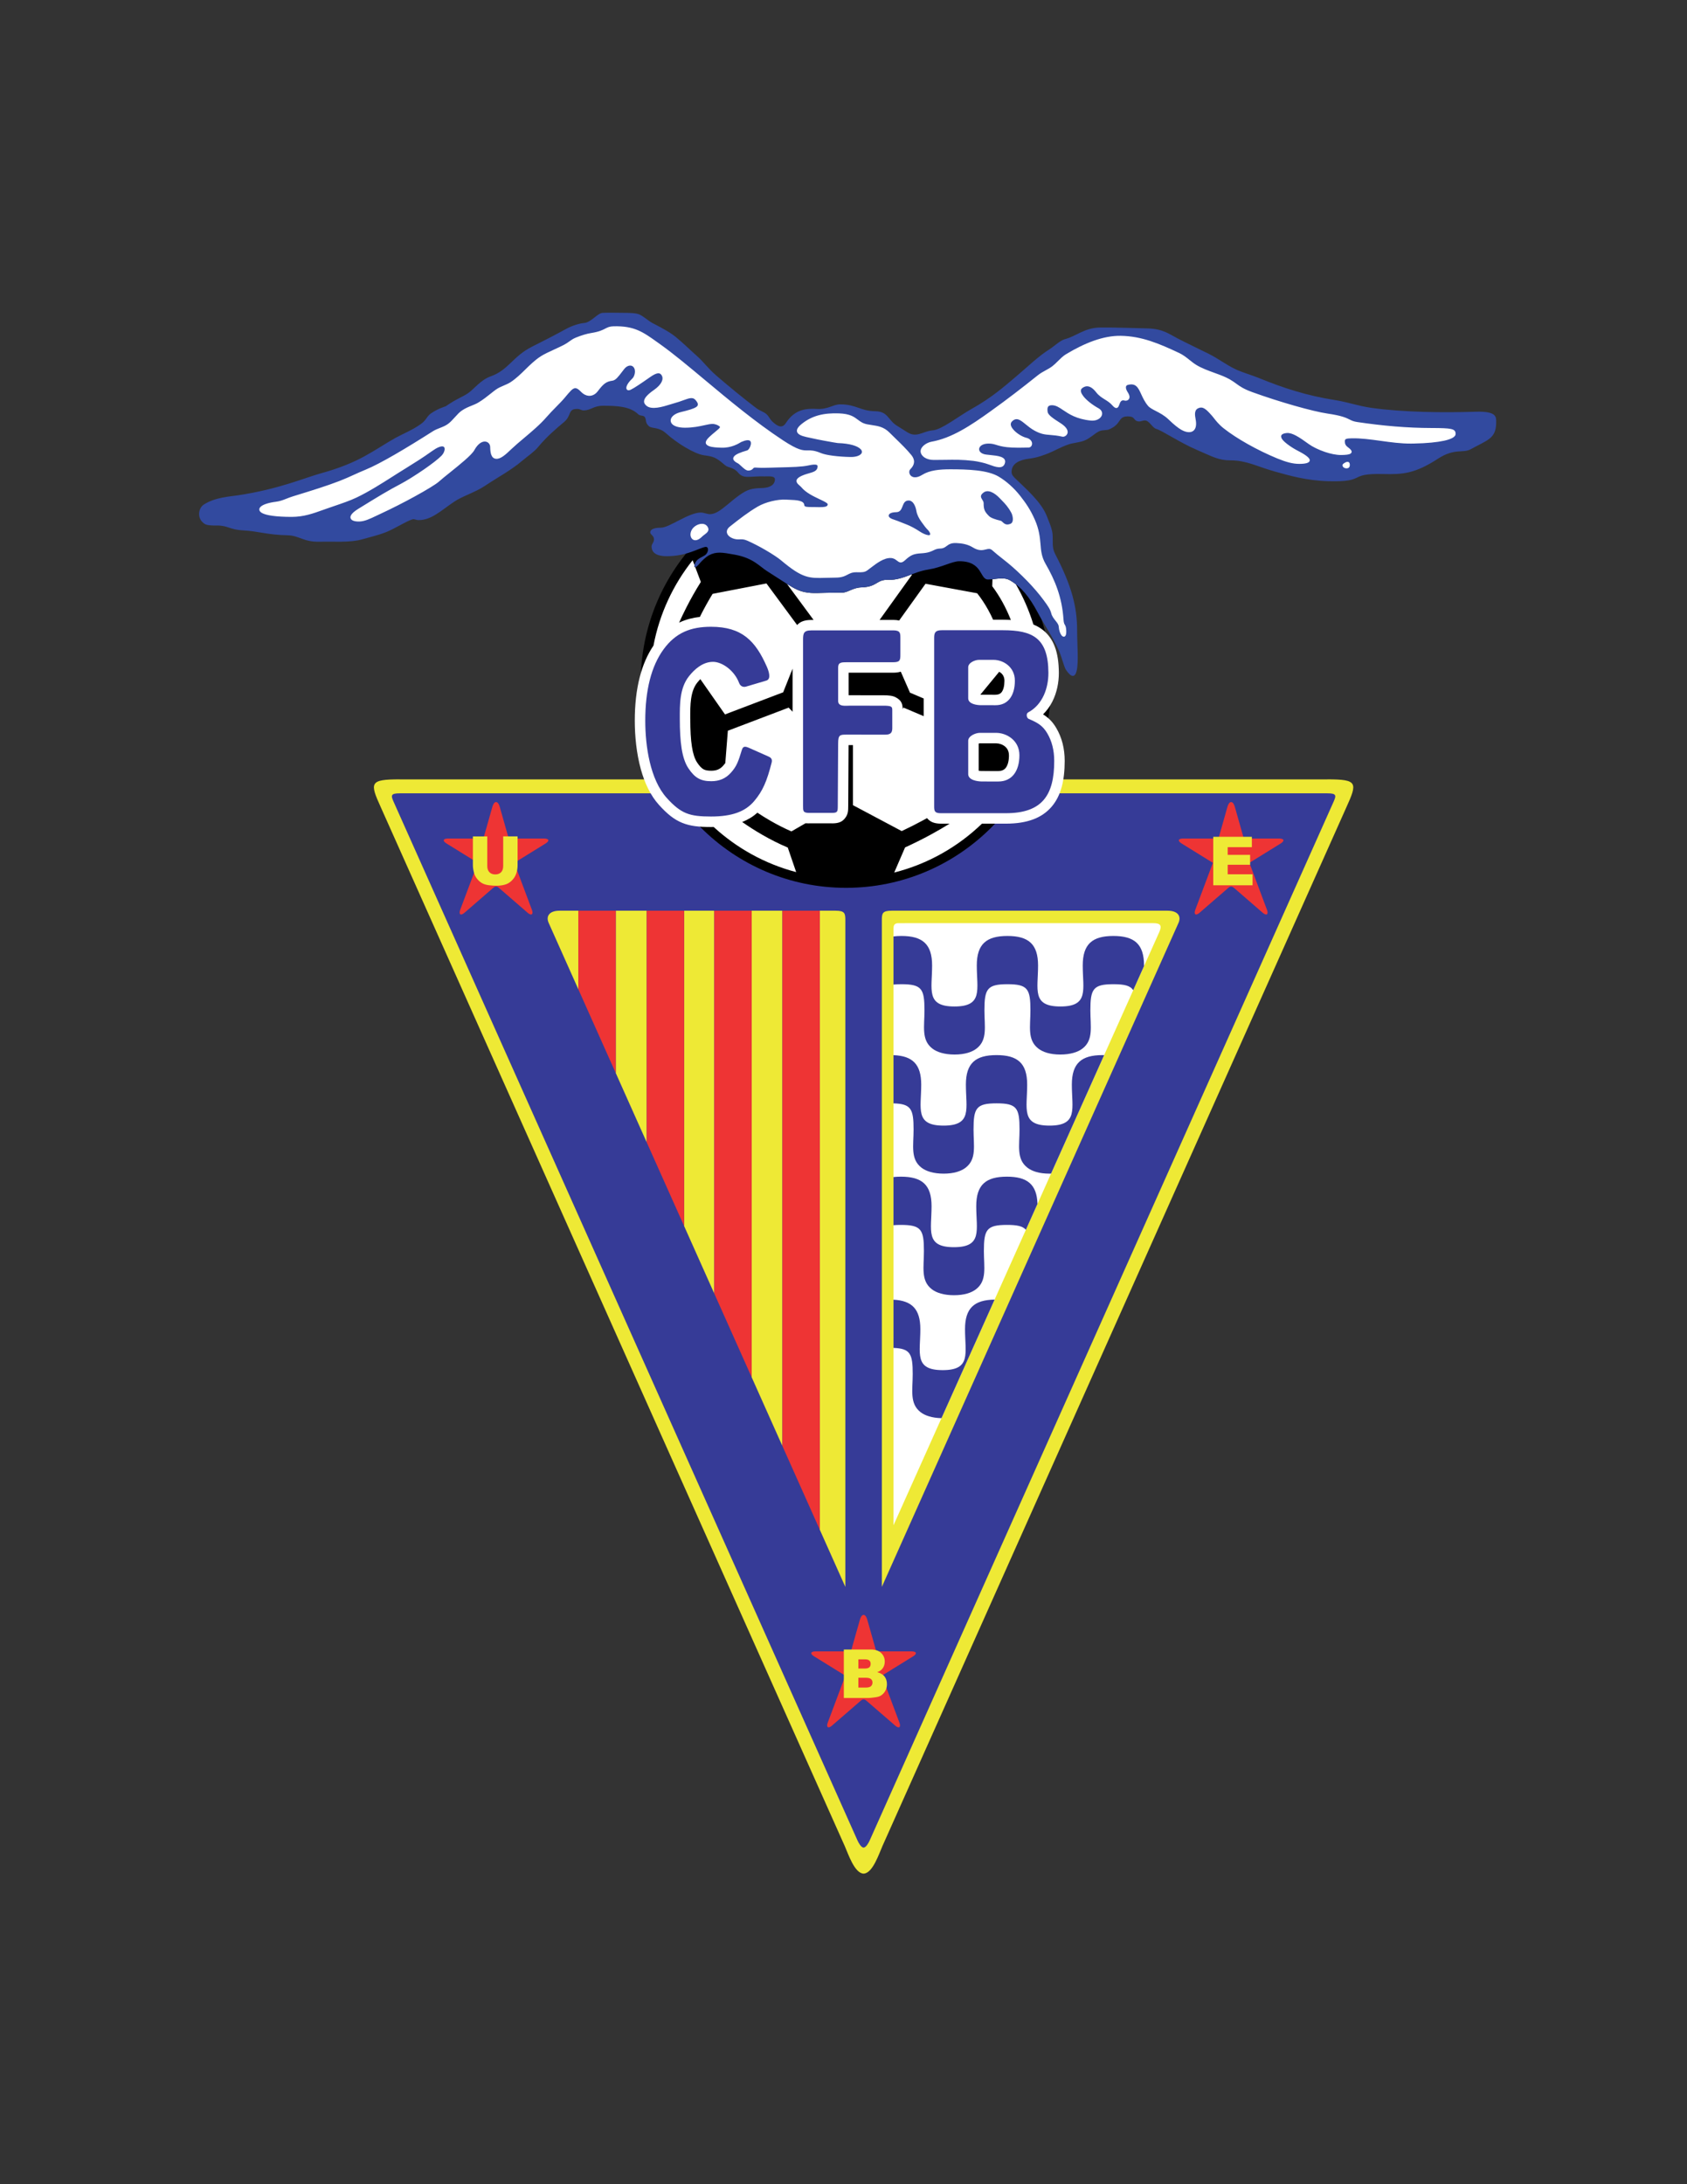 <?xml version="1.0" encoding="iso-8859-1"?>
<!-- Generator: Adobe Illustrator 24.0.1, SVG Export Plug-In . SVG Version: 6.00 Build 0)  -->
<svg version="1.1" id="Layer_1" xmlns="http://www.w3.org/2000/svg" xmlns:xlink="http://www.w3.org/1999/xlink" x="0px" y="0px"
	 viewBox="0 0 612 792" style="enable-background:new 0 0 612 792;" xml:space="preserve">
<rect x="0" y="0" width="612" height="792" fill="#333333" stroke="none"/>
<path style="fill:#EEE935;" d="M481.526,282.615v-0.02c11.044,0,10.954,1.205,6.874,10.195L320.122,669.402
	c-1.234,2.761-3.537,9.888-6.833,9.987c-3.297-0.1-5.6-7.227-6.833-9.987L138.178,292.789c-4.082-8.99-4.17-10.195,6.873-10.195
	v0.02H481.526z"/>
<path style="fill:#363B97;" d="M313.289,669.95c-0.852-0.024-1.755-1.566-2.22-2.607L142.79,290.73
	c-1.036-2.319-1.059-3.067,2.26-3.067h336.476c3.32,0,3.296,0.748,2.26,3.067L315.508,667.343
	C315.043,668.384,314.14,669.926,313.289,669.95z"/>
<path d="M306.924,172.896c20.556,0,39.178,8.348,52.666,21.842c13.479,13.486,21.817,32.112,21.817,52.676
	c0,20.565-8.339,39.19-21.817,52.677c-13.488,13.494-32.11,21.841-52.666,21.841c-20.556,0-39.178-8.348-52.665-21.841
	c-13.48-13.487-21.818-32.112-21.818-52.677c0-20.564,8.339-39.19,21.818-52.676C267.746,181.243,286.368,172.896,306.924,172.896z"
	/>
<path style="fill:#FFFFFF;" d="M385.488,269.59c-0.515-2.028-1.297-3.925-2.348-5.687c-1.134-1.902-2.367-3.212-3.862-4.286
	c-0.29-0.208-0.583-0.403-0.881-0.587c1.377-1.344,2.481-2.902,3.343-4.585c1.682-3.285,2.393-7.026,2.379-10.466
	c-0.029-7.601-1.934-12.385-5.624-15.41c-1.081-0.886-2.291-1.567-3.604-2.115c-1.585-5.147-3.737-10.045-6.384-14.62
	c-0.651-0.502-1.332-0.961-2.046-1.378c-1.916-1.118-4.013-0.67-6.416-0.43l-0.085,2.541c1.347,1.801,2.58,3.715,3.701,5.743
	c1.128,2.038,2.141,4.208,3.054,6.496c-0.951-0.053-1.924-0.089-2.947-0.089h-3.49c-0.559-1.23-1.155-2.419-1.789-3.566
	c-1.202-2.174-2.534-4.183-3.996-6.028l-18.737-3.448l-9.567,13.332c-0.608-0.139-1.288-0.218-2.072-0.218l-5.024,0.002
	l11.683-16.279l-0.063-0.242c-2.759,1.041-5.369,2.09-8.444,1.98c-4.395-0.159-3.911,2.544-9.652,2.729
	c-3.419,0.11-4.925,1.925-7.212,1.921c-8.783-0.016-10.234,0.439-13.453-0.197c-2.112-0.418-3.794-1.296-6.449-2.969l9.647,13.065
	l-0.868,0.001c-2.411,0.001-3.982,0.611-5.105,1.835l-11.13-15.073l-19.543,3.778c-1.521,2.5-2.934,5.05-4.255,7.644
	c-0.121,0.238-0.234,0.476-0.354,0.713c-2.563,0.299-4.948,0.905-7.188,1.919c-0.119,0.054-0.233,0.117-0.351,0.173
	c0.835-1.848,1.706-3.679,2.626-5.486c1.583-3.108,3.327-6.204,5.265-9.286l-2.027-5.354c-0.319,0.039-0.403-0.302-0.296-0.782
	l-0.657-1.736c-7.038,8.844-12.012,19.404-14.199,30.95c-2.206,3.258-3.869,7.078-4.99,11.449
	c-1.201,4.685-1.793,9.956-1.793,15.786c0,5.421,0.583,11.81,2.22,17.692c1.357,4.878,3.455,9.421,6.568,12.855
	c2.997,3.307,5.451,5.286,8.415,6.491c2.938,1.193,6.057,1.509,10.443,1.509c0.33,0,0.648-0.009,0.969-0.016
	c8.38,7.685,18.602,13.393,29.932,16.368l-3.052-8.91c-3.03-1.262-6.188-2.851-9.306-4.65c-2.475-1.428-4.901-2.989-7.222-4.611
	c2.118-0.832,3.939-1.947,5.518-3.369c1.522,1.005,3.074,1.973,4.638,2.875c2.571,1.483,5.177,2.813,7.708,3.909l5.102-2.951
	c0.402,0.023,0.825,0.039,1.299,0.039v-0.015h8.261v0.015c2.388,0,3.765-0.48,4.918-2.063c0.972-1.335,1.01-2.46,1.02-4.271
	l0.125-22.057l1.596,0.001v21.792l17.682,9.392c2.637-1.23,5.243-2.546,7.821-3.95c0.458-0.249,0.913-0.508,1.369-0.763
	c0.082,0.1,0.158,0.199,0.251,0.297c1.15,1.224,2.618,1.727,4.909,1.726l3.043-0.001c-2.221,1.364-4.471,2.672-6.754,3.915
	c-3.096,1.685-6.237,3.251-9.42,4.701l-3.935,9.108c12.162-3.076,23.076-9.289,31.835-17.727l8.687-0.002
	c7.776-0.003,13.085-2.076,16.572-6.132c3.394-3.947,4.749-9.489,4.749-16.606C386.244,273.69,385.992,271.581,385.488,269.59z
	 M363.151,244.05c0.716,0.597,1.231,1.515,1.231,2.773h-0.015v0h0.015v0.077c-0.009,1.822-0.362,3.231-1.028,4.097
	c-0.449,0.583-1.172,0.913-2.155,0.913v0.015h-0.031h-0.015c-0.225-0.001-1.013-0.002-1.922-0.004l-3.365-0.004v-0.015
	c-0.068,0-0.147-0.004-0.224-0.006l6.833-8.302C362.71,243.724,362.938,243.873,363.151,244.05z M360.503,243.059v0.015V243.059z
	 M286.109,256.585l-22.062,8.383l-0.927,11.716c-0.219,0.304-0.459,0.609-0.748,0.936c-0.602,0.679-1.24,1.141-1.92,1.426
	c-0.703,0.294-1.518,0.423-2.433,0.423c-1.237,0-2.142-0.15-2.825-0.533c-0.753-0.422-1.482-1.217-2.319-2.479
	c-0.87-1.313-1.461-3.197-1.854-5.641c-0.435-2.714-0.603-6.116-0.603-10.171h-0.015l-0.001-0.525
	c-0.004-4.336-0.008-9.397,2.525-12.572c0.346-0.434,0.73-0.871,1.136-1.29l8.949,12.792l21.099-8.017l3.415-8.577v15.619
	L286.109,256.585z M327.736,256.56l-0.264,0.612c-0.037-1.936-0.43-3.219-2.529-4.323c-1.078-0.568-2.409-0.742-4.617-0.743
	l-12.17-0.004v-0.015c-0.048,0-0.146,0.005-0.299,0.012v-8.184l16.076,0.007c1.136,0.001,2.06-0.122,2.848-0.373l3.311,7.545
	l-0.021,0.047l5.016,2.131v6.41L327.736,256.56z M366.027,273.919c-0.01,1.997-0.418,3.557-1.189,4.538
	c-0.563,0.715-1.459,1.12-2.671,1.12v0.014h-0.036c-0.222-0.001-1.108-0.002-2.128-0.003c-7.326-0.011-0.426-0.019-3.688-0.019
	c-0.367,0-0.847-0.025-1.271-0.102v-9.85c0.148-0.052,0.286-0.079,0.388-0.079v-0.015l5.97,0v0.015h0.001
	c1.046,0,2.248,0.377,3.186,1.143c0.826,0.674,1.424,1.719,1.424,3.158l0,0h0.015L366.027,273.919z"/>
<path style="fill:#324A9F;" d="M274.408,148.024c-4.413-3.342-9.831-7.769-14.461-11.763c-3.123-2.694-4.907-5.214-6.701-6.798
	c-2.675-2.361-5.631-5.289-8.196-7.35c-2.487-1.999-5.733-3.583-8.287-4.942c-1.606-0.856-3.089-2.296-4.633-3.064
	c-1.223-0.608-3.41-0.672-6.616-0.682c-1.955-0.006-4.477-0.086-6.846,0.014c-1.943,0.081-4.218,3.48-6.757,3.683
	c-1.807,0.146-4.514,1.041-6.352,2.048c-4.727,2.59-8.761,4.634-12.457,6.482c-7.134,3.566-8.55,8.496-15.136,10.834
	c-3.583,1.272-6.05,4.628-8.101,6.041c-2.253,1.552-3.754,1.772-8.186,4.794c-0.11,0.075-2.696,0.756-5.295,2.555
	c-1.612,1.116-1.636,2.379-3.654,3.839c-3.044,2.205-6.683,3.635-9.31,5.095c-3.718,2.066-6.401,3.998-11.057,6.563
	c-4.411,2.429-9.471,4.47-15.871,6.237c-6.406,1.769-15.084,5.71-30.278,8.007c-2.793,0.422-8.188,0.713-12.241,3.307
	c-1.926,1.233-2.563,4.664-0.323,6.584c0.79,0.677,1.297,1.081,4.885,1.043c4.281-0.045,4.586,1.515,9.762,1.774
	c5.255,0.264,8.66,1.624,16.043,1.77c4.247,0.084,5.662,2.476,11.602,2.335c4.989-0.119,10.992,0.358,15.141-0.79
	c3.844-1.064,7.291-1.852,10.225-3.227c3.116-1.461,7.441-4.146,8.774-4.164c0.206-0.003,1.039,0.346,1.797,0.346
	c4.633,0,8.053-3.42,12.816-6.628c3.178-2.139,7.704-3.451,11.036-5.672c5.373-3.58,9.422-5.594,13.811-9.293
	c1.815-1.53,4.22-3.162,5.57-4.792c3.156-3.81,6.586-6.737,9.461-9.133c2.959-2.466,1.285-4.795,4.833-4.795
	c1.199,0,1.339,0.557,2.457,0.536c2.44-0.047,3.552-1.689,6.849-1.693c5.153-0.007,9.819,0.225,12.794,3.064
	c1.119,1.068,2.51-0.252,2.825,2.371c0.028,0.237,0.082,1.095,1.096,1.989c1.089,0.961,3.542,0.168,6.184,2.558
	c4.073,3.684,10.353,7.473,13.71,7.964c3.384,0.496,4.191,0.556,7.716,3.615c1.239,1.076,3.004,0.607,4.769,2.73
	c2.007,2.413,4.253,1.15,9.581,1.324c1.468,0.047,3.892-0.33,3.738,1.246c-0.06,0.622-0.299,2.851-4.794,2.984
	c-3.576,0.106-5.114,0.427-8.267,2.694c-1.35,0.97-2.876,2.246-4.139,3.294c-2.555,2.122-4.395,3.443-6.327,3.481
	c-0.974,0.019-2.318-0.584-3.311-0.59c-4.462-0.031-11.438,5.492-14.491,5.492c-3.754,0-3.895,1.292-3.898,1.706
	c-0.007,0.864,1.345,1.084,1.345,2.559c0,1.081-0.843,1.61-0.857,2.481c-0.048,2.73,2.48,3.591,5.385,3.591
	c3.612,0,6.563-0.583,10.317-2.027c2.251-0.866,3.586-1.476,4.201-1.324c0.715,0.176,0.828,1.489-0.098,2.592
	c-0.593,0.706-1.844,1.048-2.891,1.844c-1.812,1.378-2.185,4.912,0.654,1.38c0.668-0.831,2.27-2.266,3.132-2.737
	c2.731-1.493,4.877-1.112,9.475-0.277c6.74,1.224,8.898,4.202,11.815,6.037c7.711,4.847,10.039,6.836,13.575,7.536
	c3.219,0.636,4.669,0.181,13.453,0.197c2.287,0.004,3.793-1.811,7.212-1.921c5.741-0.185,5.258-2.888,9.652-2.729
	c5.132,0.185,8.973-2.863,14.36-3.706c5.079-0.795,8.749-3.036,11.386-3.037c8.701-0.005,7.29,6.726,10.494,6.627
	c3.062-0.094,5.64-1.027,7.954,0.323c4.073,2.376,7.044,6.137,9.87,11.423c2.655,4.965,5.35,8.674,7.794,14.029
	c1.041,2.281,1.829,5.861,2.584,6.989c1.867,2.787,3.25,2.946,3.879,0.327c0.761-3.161,0.166-9.373,0.166-14.542
	c0-8.648-1.949-16.249-7.993-27.837c-1.206-2.314-0.731-4.369-0.906-6.995c-0.145-2.176-1.389-4.814-2.02-6.517
	c-1.989-5.349-8.204-10.586-11.191-13.532c-0.826-0.814-1.693-1.506-1.672-2.724c0.054-3.082,2.901-4.317,6.401-4.766
	c3.048-0.39,5.261-1.267,7.29-2.079c1.676-0.669,4.192-2.15,6.976-3.085c1.903-0.64,3.959-0.656,5.853-1.439
	c1.975-0.816,3.484-2.395,5.052-3.233c1.219-0.652,2.853-0.385,3.734-0.749c4.642-1.915,3.221-4.614,6.559-4.726
	c3.316-0.111,2.047,1.517,4.16,1.806c0.859,0.118,1.407-0.344,2.351-0.344c1.604,0,2.663,2.66,4.119,3.065
	c2.147,0.599,8.407,4.888,14.636,7.569c5.916,2.547,7.944,3.833,12.344,3.833c5.783,0,9.695,2.295,16.176,4.093
	c4.922,1.366,11.359,3.274,19.382,3.472c14.075,0.347,6.635-2.919,19.69-2.611c7.22,0.17,11.509-0.072,20.087-5.628
	c5.89-3.815,8.942-1.817,11.746-3.362c6.052-3.336,9.226-3.809,9.24-9.675c0.005-1.895,0.411-4.167-7.395-3.921
	c-11.376,0.36-25.944,0.258-37.78-1.393c-4.745-0.663-8.833-2.135-13.148-2.808c-10.506-1.637-19.141-4.496-27.611-7.969
	c-2.771-1.137-6.021-2.025-8.526-3.194c-3.664-1.709-5.933-3.69-9.873-5.66c-3.308-1.654-7.801-3.772-11.302-5.591
	c-3.053-1.587-5.322-3.498-11.054-3.605c-3.529-0.067-11.888-0.389-16.987-0.317c-5.667,0.08-8.723,3.187-12.739,4.216
	c-1.79,0.459-3.875,2.584-5.927,3.869c-3.465,2.168-7.496,5.998-11.461,9.376c-5.203,4.434-9.497,8.126-16.484,12.044
	c-4.705,2.638-10.82,7.507-14.046,7.767c-2.528,0.204-4.554,1.606-6.57,1.572c-1.954-0.033-2.815-1.011-6.445-3.215
	c-3.331-2.023-3.189-5.2-7.879-5.269c-5.485-0.08-6.831-2.497-12.756-2.497c-2.533,0-4.423,1.881-8.359,1.662
	c-3.677-0.204-8.014-0.067-11.331,5.103c-1.347,2.1-3.008,1.21-4.777-0.397c-1.039-0.943-1.38-2.073-2.352-2.895
	C277.049,149.325,275.51,148.858,274.408,148.024z"/>
<path style="fill:#FFFFFF;" d="M487.179,169.217c-0.257-0.386-0.235-0.825,0.314-1.19l0,0c0.358-0.238,0.797-0.505,1.189-0.549
	c0.573-0.064,0.995,0.196,0.995,1.147c0,0.886-0.571,1.21-1.196,1.21c-0.249,0-0.507-0.061-0.728-0.161
	C487.513,169.566,487.305,169.406,487.179,169.217L487.179,169.217z M337.863,160.18c-0.863,0.153-1.942,0.645-2.733,1.328
	c-0.685,0.59-1.167,1.333-1.16,2.153c0.005,0.782,0.521,1.671,1.529,2.297c0.78,0.483,1.867,0.819,3.246,0.823
	c1.479,0.004,2.815-0.017,4.085-0.037c3.387-0.054,6.317-0.1,10.233,0.366c0.67,0.079,1.798,0.264,3.022,0.551
	c0.887,0.207,1.818,0.468,2.65,0.777c1.263,0.469,2.443,0.881,3.408,0.965c1.113,0.098,1.953-0.21,2.344-1.258
	c0.483-1.302-0.172-2.037-1.375-2.484c-1.028-0.383-2.473-0.528-3.875-0.67c-0.512-0.051-1.019-0.103-1.48-0.163
	c-1.249-0.161-2.035-0.66-2.375-1.254c-0.142-0.25-0.203-0.519-0.184-0.783c0.02-0.266,0.122-0.534,0.308-0.782
	c0.475-0.637,1.474-1.129,2.994-1.164c1.254-0.029,2.014,0.201,2.961,0.487c0.908,0.275,1.981,0.599,3.789,0.813
	c2.313,0.274,5.703,0.187,7.234,0.148c0.288-0.007,0.501-0.014,0.684-0.014c0.428,0,0.791-0.234,1.016-0.594
	c0.128-0.208,0.209-0.46,0.224-0.729c0.015-0.262-0.031-0.543-0.156-0.818c-0.264-0.582-0.878-1.141-1.999-1.418
	c-1.29-0.318-3.06-1.346-4.272-2.563c-0.46-0.462-0.835-0.945-1.062-1.419c-0.209-0.434-0.292-0.857-0.197-1.24
	c0.06-0.24,0.192-0.474,0.412-0.693c1.646-1.64,3.031-0.509,4.897,1.014c0.942,0.769,1.995,1.629,3.259,2.324
	c2.385,1.311,3.806,1.424,5.713,1.576c1.171,0.093,2.532,0.201,4.425,0.627c0.337,0.076,0.841-0.053,1.232-0.363v-0.001
	c0.236-0.188,0.441-0.441,0.558-0.754c0.117-0.315,0.145-0.687,0.025-1.106c-0.212-0.744-0.916-1.658-2.504-2.684l-0.503-0.324
	c-1.881-1.206-3.995-2.561-4.169-3.733c-0.083-0.556-0.145-1.219,0.052-1.706c0.174-0.428,0.597-0.743,1.497-0.738
	c1.444,0.007,2.6,0.787,4.036,1.756c2.131,1.438,4.846,3.27,10.02,3.805c1.357,0.141,2.476-0.214,3.201-0.784
	c0.37-0.291,0.643-0.641,0.799-1.013c0.165-0.394,0.202-0.812,0.094-1.22c-0.142-0.536-0.533-1.039-1.217-1.418
	c-2.254-1.252-4.366-2.89-5.535-4.4c-0.404-0.523-0.691-1.022-0.82-1.473v-0.001c-0.115-0.397-0.105-0.754,0.058-1.048
	c0.078-0.143,0.196-0.276,0.354-0.398c0.329-0.254,0.966-0.695,1.804-0.673c0.869,0.022,1.981,0.533,3.28,2.213
	c0.927,1.2,2.023,1.885,3.123,2.571c0.94,0.586,1.882,1.175,2.68,2.09c0.962,1.105,1.549,1.197,2.016,0.79
	c0.274-0.239,0.422-0.645,0.585-1.098c0.285-0.794,0.646-1.797,1.965-1.368c0.186,0.061,0.502,0.062,0.798-0.041
	c0.229-0.08,0.46-0.222,0.634-0.446c0.173-0.224,0.283-0.521,0.267-0.905c-0.019-0.443-0.212-1.013-0.698-1.734
	c-0.176-0.261-0.423-0.72-0.542-1.198c-0.063-0.255-0.089-0.51-0.041-0.731c0.039-0.188,0.138-0.356,0.321-0.48
	c0.114-0.077,0.261-0.14,0.445-0.186c2.866-0.71,3.681,1.058,4.754,3.387c0.615,1.335,1.308,2.839,2.478,4.23
	c0.595,0.708,1.602,1.228,2.804,1.848c1.417,0.731,3.117,1.61,4.62,3.059c1.005,0.97,1.884,1.752,2.652,2.371
	c0.778,0.628,1.446,1.09,2.019,1.413c0.786,0.442,1.584,0.734,2.31,0.824c0.657,0.082,1.265-0.001,1.767-0.282
	c0.514-0.289,0.904-0.774,1.109-1.491c0.162-0.568,0.207-1.286,0.101-2.172c-0.028-0.245-0.075-0.509-0.126-0.793
	c-0.237-1.338-0.562-3.172,0.89-3.873c0.892-0.431,1.633-0.343,2.383,0.119c0.827,0.509,1.699,1.468,2.775,2.691
	c0.163,0.187,0.342,0.416,0.554,0.687l-0.001,0.001c0.732,0.941,1.833,2.355,3.516,3.691c2.418,1.919,5.487,3.905,8.776,5.756
	c3.477,1.957,7.209,3.768,10.685,5.199c1.654,0.681,3.079,1.177,4.373,1.504c1.307,0.33,2.488,0.488,3.644,0.49
	c2.818,0.003,3.822-0.535,3.823-1.313c0.001-1.174-2.834-2.663-4.516-3.545l-0.193-0.102c-1.023-0.539-2.265-1.321-3.32-2.12
	c-0.884-0.669-1.629-1.342-1.987-1.876c-0.221-0.331-0.348-0.642-0.37-0.919c-0.016-0.17,0.011-0.326,0.079-0.464
	c0.071-0.145,0.193-0.277,0.365-0.393c0.345-0.23,0.878-0.392,1.619-0.454c0.998-0.085,2.123,0.292,3.41,0.986
	c1.335,0.719,2.84,1.778,4.555,3.018c1.37,0.993,3.547,2.067,5.853,2.846c2.005,0.677,4.12,1.133,5.904,1.118
	c1.694-0.014,2.864-0.144,3.374-0.495c0.758-0.519,0.551-1.225-0.81-2.226c-0.517-0.38-0.834-0.728-1.012-1.091
	c-0.175-0.358-0.228-0.754-0.218-1.23c0.009-0.398,0.138-0.628,0.427-0.757c0.401-0.177,1.072-0.233,2.059-0.253
	c3.349-0.069,6.935,0.426,10.574,0.929c3.641,0.502,7.335,1.013,10.951,0.981c0.349-0.003,0.689-0.008,1.022-0.014
	c4.742-0.087,8.458-0.471,10.987-1.025c2.723-0.595,4.168-1.459,4.162-2.432h0.002v-0.006l-0.002-0.007
	c-0.017-0.95-0.302-1.51-1.74-1.822c-1.194-0.259-3.32-0.332-7.109-0.341c-4.352-0.01-8.746-0.207-13.216-0.574
	c-4.459-0.366-8.984-0.903-13.614-1.592c-1.378-0.205-2.009-0.522-2.769-0.902c-1.242-0.623-2.804-1.405-7.979-2.158
	c-2.676-0.389-7.063-1.444-12.047-2.863c-4.874-1.388-10.309-3.12-15.263-4.914c-3.206-1.161-4.517-2.112-5.847-3.08
	c-1.346-0.978-2.715-1.971-5.96-3.199c-0.61-0.23-1.242-0.461-1.874-0.69c-2.326-0.846-4.658-1.693-6.593-2.864
	c-0.907-0.549-1.703-1.186-2.503-1.826c-1.154-0.923-2.317-1.854-3.816-2.558c-3.609-1.696-6.99-3.215-10.412-4.326
	c-3.44-1.117-6.926-1.822-10.729-1.883c-3.206-0.051-6.509,0.615-9.85,1.8c-3.324,1.179-6.69,2.875-10.037,4.886
	c-1.045,0.628-1.967,1.543-2.893,2.463c-0.665,0.661-1.334,1.325-2.035,1.865c-0.753,0.581-1.572,1.028-2.409,1.486
	c-0.963,0.526-1.948,1.064-2.913,1.838c-2.753,2.207-5.514,4.377-8.354,6.546c-2.825,2.157-5.736,4.317-8.811,6.52
	c-3.604,2.582-7.112,5.011-10.645,6.954C345.125,158.064,341.575,159.522,337.863,160.18L337.863,160.18z M250.562,194.462
	c-0.222-0.891,0.031-2.087,0.924-3.073c0.277-0.306,0.644-0.596,1.054-0.833c0.569-0.329,1.234-0.565,1.876-0.614
	c0.685-0.051,1.349,0.105,1.869,0.576h0.001c0.171,0.155,0.325,0.344,0.456,0.57c0.766,1.325-0.241,2.08-1.257,2.842
	c-0.293,0.22-0.587,0.44-0.813,0.668c-1.054,1.063-2.001,1.39-2.726,1.262c-0.362-0.064-0.668-0.238-0.906-0.492
	C250.812,195.128,250.65,194.817,250.562,194.462L250.562,194.462z M159.604,155.17L159.604,155.17L159.604,155.17z
	 M118.199,184.541L118.199,184.541L118.199,184.541z M231.52,139.696L231.52,139.696L231.52,139.696z M268.885,160.272
	L268.885,160.272L268.885,160.272z M267.685,168.008L267.685,168.008L267.685,168.008z M273.218,169.869L273.218,169.869
	L273.218,169.869z M295.538,183.862L295.538,183.862L295.538,183.862z M294.522,183.855L294.522,183.855L294.522,183.855z
	 M267.886,195.586L267.886,195.586L267.886,195.586z M307.511,208.349L307.511,208.349L307.511,208.349z M385.724,230.843
	L385.724,230.843L385.724,230.843z M331.587,167.612c-0.059,0.827-0.469,1.666-1.317,2.502c-0.365,0.358-0.48,0.902-0.367,1.426
	c0.064,0.296,0.199,0.584,0.403,0.826c0.204,0.243,0.48,0.444,0.823,0.568c0.797,0.288,1.955,0.164,3.459-0.77
	c1.335-0.829,2.905-1.33,4.632-1.622c1.698-0.287,3.555-0.372,5.491-0.371c3.205,0.001,6.568,0.061,9.625,0.414
	c3.098,0.358,5.897,1.019,7.934,2.222c2.84,1.678,5.621,4.193,7.772,6.923c2.142,2.716,3.797,5.128,5.393,8.762
	c1.486,3.382,1.824,6.239,2.024,8.745c0.189,2.392,0.369,4.65,1.842,7.204c1.699,2.944,3.19,5.956,4.323,9.24
	c1.136,3.291,1.913,6.854,2.182,10.893c0.087,1.305,0.282,1.626,0.468,1.934c0.237,0.39,0.465,0.765,0.533,2.149
	c0.049,0.995-0.087,1.606-0.316,1.906c-0.207,0.272-0.472,0.356-0.767,0.281c-0.213-0.056-0.421-0.205-0.61-0.432
	c-0.479-0.573-0.957-1.8-1.041-3.239c-0.04-0.704-0.577-1.374-1.152-2.093c-0.614-0.767-1.27-1.585-1.542-2.649
	c-0.19-0.746-0.48-1.4-0.92-2.139c-0.45-0.755-1.065-1.609-1.897-2.735c-1.717-2.328-3.737-4.631-5.737-6.709
	c-2.646-2.749-5.25-5.101-7.068-6.598c-0.657-0.541-1.367-1.101-2.087-1.669c-1.309-1.033-2.648-2.09-3.67-3.023
	c-0.784-0.719-1.474-0.549-2.3-0.344c-1.18,0.292-2.588,0.642-4.776-0.713c-0.907-0.562-1.87-0.937-2.872-1.182
	c-1.014-0.248-2.068-0.365-3.147-0.409c-1.914-0.078-2.725,0.523-3.449,1.06c-0.643,0.477-1.23,0.911-2.313,0.932
	c-1.185,0.021-1.797,0.315-2.493,0.649c-0.924,0.443-1.983,0.951-4.453,1.086c-1.395,0.077-2.372,0.247-3.233,0.621
	c-0.861,0.374-1.637,0.965-2.627,1.88c-1.422,1.315-2.089,0.808-3.006,0.11c-0.508-0.386-1.119-0.851-2.097-0.903
	c-2.545-0.135-5.14,1.847-7.517,3.663c-0.335,0.256-0.666,0.509-1.028,0.779c-1.024,0.763-2.024,0.744-3.483,0.717l-0.425-0.007
	c-1.603-0.021-2.414,0.404-3.269,0.852c-1.017,0.534-2.089,1.096-4.394,1.101c-1.308,0.003-2.468,0.037-3.514,0.068
	c-6.094,0.18-8.435,0.248-16.277-6.358c-1.024-0.863-3.132-2.268-5.605-3.706c-2.112-1.229-4.485-2.476-6.667-3.426
	c-1.183-0.515-1.853-0.49-2.87-0.453l-0.297,0.01c-1.025,0.033-2.127-0.283-2.934-0.806c-0.447-0.29-0.811-0.648-1.034-1.051
	c-0.241-0.437-0.319-0.92-0.169-1.427c0.137-0.462,0.466-0.93,1.041-1.38l0.801-0.631c2.423-1.909,5.809-4.575,9.332-6.622
	c1.381-0.802,3.177-1.476,5.012-1.923c1.822-0.445,3.69-0.669,5.234-0.577c0.399,0.024,0.789,0.04,1.184,0.057
	c2.552,0.106,5.363,0.223,5.415,1.957c0.02,0.682,1.364,0.677,2.756,0.672c0.342-0.001,0.685-0.002,1.014,0.006l0.265,0.007
	c0.989,0.028,1.915,0.053,2.688-0.003c1.103-0.082,1.825-0.331,1.774-1.033c-0.032-0.435-1.329-1.049-2.98-1.832
	c-2.187-1.035-4.943-2.342-6.576-4.321c-0.145-0.175-0.369-0.369-0.597-0.567c-0.439-0.381-0.896-0.777-1.08-1.268
	c-0.313-0.834,0.138-1.713,2.613-2.642c0.618-0.232,1.217-0.404,1.787-0.567c1.72-0.491,3.161-0.902,3.172-2.505
	c0.002-0.278-0.103-0.497-0.435-0.593c-0.498-0.145-1.376-0.102-2.832,0.225c-2.377,0.533-5.973,0.618-10.834,0.733l-0.643,0.015
	c-0.524,0.013-1.082,0.032-1.654,0.051c-1.961,0.068-4.094,0.141-6.185-0.02c-0.458-0.035-0.62,0.135-0.798,0.325
	c-0.332,0.351-0.699,0.738-1.788,0.759c-0.778,0.014-1.711-0.851-2.551-1.631c-0.471-0.437-0.909-0.844-1.196-0.987
	c-1.726-0.864-2.109-1.719-1.283-2.625c0.634-0.695,2.204-1.359,4.608-2.046c0.538-0.154,1.146-1.122,1.346-2.067
	c0.071-0.337,0.085-0.665,0.018-0.938c-0.058-0.231-0.179-0.423-0.381-0.541c-0.499-0.291-1.461-0.235-3.107,0.481l-0.183,0.109
	c-0.818,0.498-3.422,2.084-7.024,1.96c-1.549-0.053-3.356-0.129-4.451-0.562c-1.378-0.547-1.809-1.501-0.014-3.236
	c0.747-0.722,1.511-1.349,2.174-1.893c1.046-0.858,1.818-1.492,1.784-1.798c-0.02-0.188-0.354-0.431-0.797-0.65
	c-0.57-0.281-1.284-0.476-1.835-0.479c-0.858-0.005-1.852,0.215-3.039,0.477c-1.801,0.397-4.036,0.892-7,0.892
	c-2.268,0-3.75-0.492-4.52-1.185c-0.395-0.355-0.616-0.768-0.671-1.205c-0.056-0.435,0.056-0.88,0.325-1.303
	c0.517-0.813,1.649-1.559,3.307-1.964c2.732-0.668,4.748-1.204,5.706-1.909c0.768-0.564,0.714-1.328-0.421-2.566
	c-0.954-1.042-2.276-0.564-4.385,0.198c-0.947,0.342-2.04,0.738-3.315,1.081c-0.385,0.104-0.853,0.249-1.372,0.411
	c-2.741,0.854-6.884,2.145-8.752,0.385c-0.453-0.427-0.97-1.012-0.673-2.012c0.253-0.852,1.177-2.005,3.495-3.617
	c1.367-0.95,2.286-1.934,2.754-2.863c0.449-0.891,0.472-1.729,0.067-2.428c-0.33-0.568-0.775-0.814-1.37-0.752
	c-0.703,0.073-1.616,0.525-2.776,1.336c-1.751,1.224-3.206,2.225-4.38,2.996c-1.181,0.777-2.081,1.32-2.719,1.623
	c-0.416,0.197-0.761,0.243-1.023,0.165c-0.281-0.083-0.459-0.279-0.533-0.566c-0.054-0.207-0.041-0.46,0.038-0.745
	c0.205-0.735,0.901-1.819,2.107-2.918l0.014-0.012c0.405-0.379,0.765-1.129,0.89-1.945c0.122-0.798,0.012-1.642-0.519-2.224
	l-0.016-0.018c-0.053-0.057-0.108-0.108-0.164-0.153c-0.347-0.282-0.785-0.386-1.245-0.322c-0.49,0.069-1.008,0.327-1.477,0.765
	c-0.132,0.123-0.259,0.26-0.38,0.408c-0.31,0.381-0.635,0.81-0.955,1.232c-1.128,1.49-2.201,2.905-3.332,3.052
	c-1.093,0.143-1.903,0.396-2.689,0.952c-0.81,0.573-1.615,1.474-2.682,2.898c-0.148,0.197-0.311,0.384-0.488,0.555
	c-0.58,0.561-1.321,0.976-2.164,1.071c-0.842,0.096-1.773-0.126-2.724-0.839c-0.257-0.192-0.514-0.419-0.768-0.683
	c-1.5-1.551-2.3-1.581-3.518-0.402c-0.594,0.574-1.283,1.4-2.155,2.448l-0.176,0.21c-0.813,0.976-1.918,2.101-3.086,3.288
	c-1.171,1.191-2.407,2.447-3.468,3.679c-2.326,2.703-5.51,5.378-8.342,7.756c-1.599,1.343-3.085,2.591-4.223,3.682
	c-1.252,1.2-2.277,2.142-3.177,2.773c-0.96,0.675-1.795,1.006-2.617,0.933c-0.871-0.078-1.4-0.608-1.714-1.451
	c-0.275-0.738-0.373-1.727-0.398-2.857c-0.012-0.532-0.218-1.01-0.555-1.359c-0.266-0.275-0.615-0.469-1.017-0.546
	c-0.414-0.078-0.887-0.033-1.389,0.177c-0.901,0.377-1.883,1.274-2.783,2.908c-0.99,1.795-5.238,5.205-8.832,8.09
	c-1.632,1.309-3.127,2.511-4.095,3.379c-0.962,0.861-4.333,2.93-8.692,5.321c-3.756,2.062-8.26,4.375-12.594,6.374
	c-0.459,0.212-0.962,0.452-1.447,0.683c-2.24,1.066-4.105,1.954-5.995,2.025c-1.013,0.039-1.921-0.091-2.504-0.397
	c-0.364-0.19-0.619-0.45-0.729-0.783c-0.11-0.334-0.067-0.713,0.169-1.134c0.352-0.629,1.183-1.401,2.668-2.315
	c3.843-2.367,6.497-3.997,8.737-5.321c2.275-1.345,4.186-2.41,6.543-3.651c2.122-1.116,5.462-3.19,8.533-5.311
	c2.614-1.805,5.028-3.64,6.317-4.938c0.731-0.737,1.165-1.718,1.153-2.472c-0.004-0.261-0.064-0.484-0.188-0.642
	c-0.113-0.144-0.294-0.241-0.552-0.267c-0.749-0.077-1.999,0.376-3.887,1.729c-3.328,2.386-6.046,4.071-9.166,6.006
	c-0.952,0.59-1.942,1.203-3.055,1.903l-2.126,1.349c-3.951,2.511-8.591,5.461-12.98,7.549c-2.381,1.134-5.267,2.115-8.09,3.076
	c-1.033,0.352-2.059,0.7-3.062,1.058l-0.901,0.322c-3.721,1.336-7.141,2.564-11.483,2.564c-5.772,0-9.128-0.572-10.627-1.331
	c-0.667-0.338-1.024-0.74-1.105-1.175c-0.088-0.469,0.136-0.916,0.63-1.315c0.882-0.711,2.78-1.343,5.337-1.66
	c1.495-0.185,2.601-0.62,3.846-1.11c0.725-0.285,1.497-0.588,2.432-0.879l2.136-0.659c4.539-1.399,9.956-3.068,14.593-4.855
	c1.969-0.758,3.644-1.518,5.317-2.279c1.345-0.61,2.69-1.221,4.193-1.833c2.69-1.096,6.372-3.037,10.595-5.475
	c4.226-2.44,9.006-5.386,13.882-8.486c0.819-0.52,1.685-0.858,2.558-1.199c1.011-0.395,2.036-0.794,2.975-1.497
	c0.837-0.626,1.634-1.504,2.413-2.363c0.871-0.961,1.721-1.9,2.621-2.491c1.27-0.836,2.414-1.297,3.504-1.736
	c0.826-0.333,1.622-0.654,2.403-1.118c1.658-0.982,3.227-2.235,4.532-3.276c0.719-0.573,1.36-1.085,1.896-1.458
	c0.896-0.624,1.889-1.047,2.868-1.464c0.872-0.372,1.732-0.738,2.466-1.23c2.026-1.354,3.683-2.979,5.331-4.596
	c1.705-1.672,3.401-3.335,5.501-4.711c1.236-0.809,3.121-1.674,5.017-2.544c1.195-0.549,2.396-1.099,3.459-1.652
	c0.793-0.412,1.372-0.827,1.922-1.221c0.713-0.511,1.38-0.989,2.402-1.405c1.027-0.418,2.02-0.768,2.946-1.046
	c0.942-0.281,1.823-0.488,2.606-0.611c2.898-0.456,4.116-1.088,5.073-1.585c0.886-0.459,1.567-0.813,3.016-0.85
	c7.563-0.194,10.68,2.036,16.028,5.862l0.986,0.704c4.725,3.364,10.188,7.923,16.151,12.902c8.648,7.218,18.352,15.319,28.326,21.88
	c5.623,3.698,7.217,3.674,8.929,3.648c1.183-0.018,2.418-0.037,4.843,0.977c0.95,0.396,2.504,0.718,4.284,0.954
	c2.054,0.272,4.394,0.43,6.458,0.461c1.891,0.027,3.223-0.449,3.817-1.125c0.222-0.253,0.328-0.532,0.305-0.815
	c-0.023-0.3-0.19-0.622-0.514-0.944c-1.077-1.069-3.691-2.015-8.283-2.168c-0.189-0.006-2.602-0.423-4.918-0.855
	c-1.614-0.302-3.191-0.611-3.95-0.796c-0.378-0.092-0.81-0.18-1.259-0.271c-1.672-0.341-3.592-0.732-4.328-1.645
	c-0.65-0.808-0.453-1.871,1.381-3.35c1.9-1.531,3.908-2.542,6.135-3.146c2.211-0.6,4.636-0.795,7.387-0.699
	c4.025,0.14,5.494,1.249,6.895,2.308c0.902,0.681,1.776,1.341,3.38,1.654c0.548,0.106,1.098,0.189,1.639,0.27
	c2.26,0.34,4.365,0.657,6.401,2.694c0.79,0.788,1.5,1.479,2.208,2.166c2.029,1.97,4.044,3.925,5.768,6.033
	C331.291,165.831,331.652,166.699,331.587,167.612L331.587,167.612z M322.435,186.764L322.435,186.764L322.435,186.764z
	 M331.485,182.643L331.485,182.643L331.485,182.643z M324.149,188.37c0.949,0.298,1.773,0.629,2.799,1.042
	c0.604,0.242,1.275,0.512,2.007,0.791c1.266,0.484,3.2,1.51,4.764,2.559c1.857,1.245,5.13,2.325,3.104-0.375
	c-0.931-0.885-1.623-1.878-2.535-3.133c-0.897-1.234-1.624-2.6-1.852-4.001c-0.145-0.894-0.47-1.882-0.949-2.609
	c-0.435-0.656-0.999-1.113-1.692-1.154c-1.522-0.091-1.946,0.982-2.401,2.141c-0.391,0.995-0.813,2.071-2.248,2.086
	c-1.029,0.011-1.822,0.201-2.256,0.483c-0.236,0.154-0.393,0.346-0.453,0.566c-0.069,0.249-0.017,0.5,0.168,0.741
	C322.839,187.81,323.34,188.114,324.149,188.37L324.149,188.37z M366.878,185.94L366.878,185.94L366.878,185.94z M357.232,185.094
	L357.232,185.094L357.232,185.094z M366.688,189.876L366.688,189.876L366.688,189.876z M366.571,189.932l0.116-0.056
	c0.598-0.323,0.781-1.026,0.75-1.782c-0.026-0.663-0.219-1.38-0.418-1.857c-0.044-0.106-0.093-0.206-0.142-0.296
	c-1.157-2.137-2.142-3.157-3.453-4.515l-0.631-0.658c-1.11-1.169-2.21-1.983-3.208-2.373c-1.057-0.414-2.012-0.37-2.775,0.202
	c-1.419,1.059-0.967,1.788-0.436,2.645c0.22,0.354,0.459,0.74,0.459,1.171c0,1.199,0.095,1.979,0.399,2.68
	c0.304,0.7,0.798,1.276,1.598,2.075c0.281,0.281,0.801,0.583,1.579,0.884c0.68,0.262,1.565,0.531,2.674,0.793
	c0.171,0.04,0.371,0.229,0.59,0.435C364.303,189.875,365.042,190.57,366.571,189.932z"/>
<path style="fill:#363B97;" d="M379.889,265.848c-1.695-2.843-3.599-3.852-6.706-5.173c-0.773-0.329-1.035-1.906-0.19-2.355
	c5.343-2.842,7.36-8.98,7.34-14.341c-0.048-12.677-5.743-15.461-16.564-15.461h-22.025c-2.216,0-2.853,0.659-2.853,2.671v61.261
	c0,1.802,0.29,2.429,2.578,2.428l23.456-0.007c13.151-0.003,17.52-6.508,17.52-18.952
	C382.442,272.065,381.595,268.708,379.889,265.848z M351.243,241.963c0-1.703,2.545-2.69,3.817-2.69
	c0.499,0,4.986-0.001,5.442-0.001c3.334,0,7.667,2.464,7.667,7.551c0,5.404-2.481,8.912-7.017,8.888
	c-0.516-0.003-4.753-0.007-5.287-0.007c-1.542,0-4.623-0.432-4.623-2.494V241.963z M362.116,283.377
	c-0.567-0.002-5.214-0.007-5.801-0.007c-1.691,0-5.072-0.464-5.072-2.677v-12.07c0-1.828,2.792-2.887,4.189-2.887
	c0.547,0,5.469,0,5.97,0c3.658,0,8.412,2.643,8.412,8.103C369.814,279.638,367.092,283.403,362.116,283.377z"/>
<path style="fill:#363B97;" d="M278.771,274.311l-7.014-3.116c-1.453-0.645-2.214-0.635-2.619,0.694
	c-1.344,4.413-1.928,5.981-3.93,8.241c-2.008,2.268-4.398,3.141-7.189,3.141c-3.77,0-5.943-1.155-8.307-4.72
	c-2.36-3.56-3.095-9.511-3.095-17.905c0-5.065-0.128-11.109,3.341-15.459c1.964-2.461,4.938-5.201,8.721-5.2
	c3.261,0.001,7.734,3.079,9.456,7.677c0.497,1.329,1.656,1.556,2.493,1.308l7.367-2.182c1.95-0.577,0.809-3.646,0.159-5.115
	c-4.071-9.199-8.926-14.406-20.225-14.406c-7.274,0-12.757,2.086-17.211,8.194c-4.462,6.119-6.632,14.813-6.632,25.867
	c0,9.251,1.75,21.341,7.793,28.008c5.177,5.711,8.231,6.737,16.052,6.737c7.649,0,12.454-1.776,15.712-5.646
	c3.034-3.603,4.563-7.105,6.3-13.957C280.298,275.068,279.401,274.59,278.771,274.311z"/>
<path style="fill:#363B97;" d="M324.115,228.574l-29.835,0.01c-2.757,0.001-2.951,1.126-2.951,3.436v60.112
	c0,1.874-0.067,2.627,2.186,2.627h8.261c2.102,0,2.138-0.456,2.15-2.547l0.129-22.648c0.018-3.083,0.624-3.183,3.003-3.182
	l14.157,0.007c2.118,0.001,2.482-0.961,2.482-2.433l-0.003-6.451c-0.001-1.319-0.257-1.612-3.368-1.613l-12.17-0.003
	c-1.435,0-4.101,0.433-4.101-1.726v-12.139c0-1.833,1.119-1.896,3.255-1.896l16.623,0.008c2.56,0.001,2.698-0.704,2.698-2.789
	v-6.068C326.632,229.681,326.629,228.574,324.115,228.574z"/>
<path style="fill:#EEE935;" d="M323.465,330.226h100.094c3.81,0,5.032,2.054,3.982,4.404L319.91,575.414V333.626
	C319.91,331.197,320.108,330.226,323.465,330.226z"/>
<path style="fill:#EEE935;" d="M209.804,358.717v-28.491h-6.786c-3.81,0-5.033,2.054-3.982,4.404L209.804,358.717L209.804,358.717z
	 M223.373,330.226v58.848l11.239,25.144v-83.992H223.373L223.373,330.226z M248.182,330.226v114.347l10.942,24.48V330.226H248.182
	L248.182,330.226z M272.694,330.226V499.41l11.14,24.922V330.226H272.694L272.694,330.226z M297.404,330.226v224.463l9.263,20.722
	V333.626c0-2.43-0.199-3.4-3.555-3.4H297.404z"/>
<path style="fill:#EE3434;" d="M209.804,330.226v28.491l13.569,30.357v-58.848H209.804L209.804,330.226z M234.612,330.226v83.992
	l13.57,30.355V330.226H234.612L234.612,330.226z M259.124,330.226v138.828l13.57,30.356V330.226H259.124L259.124,330.226z
	 M283.834,330.226v194.106l13.57,30.357V330.226H283.834z"/>
<path style="fill:#FFFFFF;" d="M418.37,334.744l-91.705,0.004c-1.112,0-2.531-0.195-2.531,1.886v216.441l96.393-215.034
	C421.619,335.604,421.019,334.744,418.37,334.744z"/>
<path style="fill:#363B97;" d="M338.204,380.187c1.667,1.301,4.373,2.19,8.097,2.19c3.724,0,6.33-0.889,7.997-2.19
	c4.009-3.131,2.829-7.942,2.829-13.826c0-7.753,0.969-9.48,8.358-9.48c7.39,0,8.329,1.727,8.329,9.48
	c0,5.884-1.181,10.695,2.828,13.826c1.667,1.301,4.272,2.19,7.997,2.19c3.724,0,6.43-0.889,8.096-2.19
	c4.01-3.131,2.829-7.942,2.829-13.826c0-7.753,0.97-9.48,8.359-9.48c3.977,0,6.085,0.5,7.185,2.17l3.914-8.732
	c0-0.079,0-0.157,0-0.235c0-7.754-3.478-10.694-11.114-10.694c-7.637,0-11.115,2.94-11.115,10.694
	c0,8.756,2.355,14.875-8.104,14.875c-10.461,0-8.104-6.119-8.104-14.875c0-7.754-3.478-10.694-11.115-10.694
	c-7.637,0-11.114,2.94-11.114,10.694c0,8.756,2.355,14.875-8.104,14.875c-10.459,0-8.104-6.119-8.104-14.875
	c0-7.754-3.478-10.694-11.115-10.694c-1.043,0-2.008,0.055-2.898,0.169v17.453c0.839-0.092,1.804-0.131,2.914-0.131
	c7.39,0,8.328,1.727,8.328,9.48C335.376,372.245,334.195,377.056,338.204,380.187L338.204,380.187z M334.251,423.38
	c1.667,1.302,4.373,2.191,8.097,2.191c3.724,0,6.33-0.889,7.997-2.191c4.009-3.131,2.828-7.942,2.828-13.825
	c0-7.755,0.97-9.48,8.359-9.48c7.39,0,8.328,1.726,8.328,9.48c0,5.883-1.18,10.694,2.828,13.825
	c1.667,1.302,4.273,2.191,7.997,2.191c0.205,0,0.409-0.003,0.608-0.008l19.263-42.974c-0.197-0.003-0.398-0.005-0.602-0.005
	c-7.637,0-11.114,2.939-11.114,10.694c0,8.756,2.355,14.876-8.103,14.876c-10.461,0-8.104-6.119-8.104-14.876
	c0-7.754-3.478-10.694-11.115-10.694c-7.637,0-11.115,2.939-11.115,10.694c0,8.756,2.356,14.876-8.104,14.876
	c-10.46,0-8.104-6.119-8.104-14.876c0-7.388-3.156-10.405-10.06-10.674v17.484c6.439,0.171,7.289,2.093,7.289,9.468
	C331.423,415.438,330.242,420.249,334.251,423.38L334.251,423.38z M338.008,467.462c1.666,1.302,4.372,2.19,8.096,2.19
	s6.33-0.889,7.997-2.19c4.009-3.131,2.828-7.941,2.828-13.825c0-7.755,0.97-9.48,8.358-9.48c3.637,0,5.711,0.418,6.88,1.767
	l4.207-9.386c-0.243-7.141-3.74-9.872-11.102-9.872c-7.638,0-11.115,2.94-11.115,10.694c0,8.756,2.357,14.875-8.104,14.875
	c-10.46,0-8.104-6.119-8.104-14.875c0-7.754-3.478-10.694-11.115-10.694c-0.966,0-1.865,0.047-2.7,0.145v17.456
	c0.792-0.077,1.692-0.11,2.717-0.11c7.389,0,8.327,1.726,8.327,9.48C335.178,459.521,333.998,464.331,338.008,467.462
	L338.008,467.462z M324.134,488.759c6.151,0.226,6.973,2.205,6.973,9.457c0,5.883-1.18,10.694,2.829,13.825
	c1.594,1.244,4.138,2.112,7.613,2.186l19.267-42.981c-7.369,0.1-10.73,3.07-10.73,10.692c0,8.756,2.356,14.875-8.103,14.875
	c-10.461,0-8.104-6.119-8.104-14.875c0-7.274-3.061-10.311-9.744-10.66V488.759z"/>
<path style="fill:#EE3434;" d="M179.954,321.477c-0.486-0.01-0.888,0.346-1.382,0.774l-10.102,8.747
	c-1.355,1.172-2.145,0.567-1.521-1.094l6.387-17.031l-11.353-7.023c-1.627-1.006-1.178-1.8,0.61-1.799l12.766,0.009l3.241-11.442
	c0.201-0.707,0.624-1.79,1.355-1.79c0.731,0,1.155,1.083,1.355,1.79l3.241,11.442l12.766-0.009c1.788-0.001,2.238,0.793,0.611,1.799
	l-11.354,7.023l6.388,17.031c0.623,1.661-0.167,2.266-1.521,1.094l-10.103-8.747C180.842,321.823,180.44,321.467,179.954,321.477z"
	/>
<path style="fill:#EEE935;" d="M182.548,303.282h5.219v10.48c0,1.039-0.158,2.017-0.469,2.942c-0.311,0.921-0.799,1.731-1.465,2.422
	c-0.665,0.692-1.363,1.175-2.096,1.457c-1.016,0.389-2.233,0.585-3.659,0.585c-0.824,0-1.721-0.057-2.694-0.18
	c-0.973-0.119-1.784-0.356-2.439-0.712c-0.653-0.355-1.252-0.863-1.796-1.518c-0.543-0.654-0.913-1.33-1.115-2.025
	c-0.323-1.118-0.484-2.108-0.484-2.971v-10.48h5.22v10.729c0,0.962,0.255,1.71,0.764,2.247c0.512,0.54,1.221,0.811,2.131,0.811
	c0.898,0,1.607-0.266,2.119-0.798c0.508-0.528,0.765-1.285,0.765-2.259V303.282z"/>
<path style="fill:#EE3434;" d="M446.623,321.477c0.485-0.01,0.888,0.346,1.382,0.774l10.103,8.747
	c1.354,1.172,2.145,0.567,1.521-1.094l-6.388-17.031l11.354-7.023c1.627-1.006,1.178-1.8-0.611-1.799l-12.765,0.009l-3.241-11.442
	c-0.2-0.707-0.623-1.79-1.354-1.79c-0.732,0-1.154,1.083-1.355,1.79l-3.241,11.442l-12.766-0.009
	c-1.788-0.001-2.237,0.793-0.61,1.799l11.353,7.023l-6.388,17.031c-0.623,1.661,0.168,2.266,1.523,1.094l10.102-8.747
	C445.735,321.823,446.137,321.467,446.623,321.477z"/>
<polygon style="fill:#EEE935;" points="440.137,303.43 454.144,303.43 454.144,307.183 445.376,307.183 445.376,309.978 
	453.51,309.978 453.51,313.562 445.376,313.562 445.376,317.024 454.399,317.024 454.399,321.006 440.137,321.006 "/>
<path style="fill:#EE3434;" d="M313.289,616.217c-0.486-0.01-0.888,0.346-1.383,0.773l-10.103,8.747
	c-1.354,1.173-2.144,0.568-1.521-1.094l6.388-17.03l-11.354-7.023c-1.627-1.006-1.178-1.8,0.611-1.799l12.766,0.01l3.242-11.442
	c0.199-0.707,0.623-1.79,1.354-1.791c0.731,0.001,1.154,1.084,1.354,1.791l3.241,11.442l12.766-0.01
	c1.788-0.001,2.237,0.793,0.61,1.799l-11.353,7.023l6.388,17.03c0.624,1.662-0.167,2.267-1.521,1.094l-10.103-8.747
	C314.176,616.563,313.774,616.207,313.289,616.217z"/>
<path style="fill:#EEE935;" d="M306.117,598.12h9.789c1.631,0,2.884,0.423,3.753,1.262c0.876,0.839,1.312,1.877,1.312,3.114
	c0,1.038-0.31,1.931-0.933,2.676c-0.418,0.495-1.024,0.888-1.823,1.175c1.213,0.303,2.107,0.825,2.683,1.563
	c0.57,0.74,0.858,1.67,0.858,2.786c0,0.914-0.206,1.732-0.611,2.46c-0.409,0.728-0.965,1.301-1.674,1.727
	c-0.438,0.262-1.099,0.455-1.985,0.574c-1.178,0.159-1.957,0.241-2.344,0.241h-9.024V598.12L306.117,598.12z M311.393,605.017h2.272
	c0.815,0,1.383-0.148,1.705-0.438c0.319-0.294,0.478-0.716,0.478-1.264c0-0.512-0.158-0.913-0.478-1.199
	c-0.322-0.291-0.878-0.434-1.67-0.434h-2.308V605.017L311.393,605.017z M311.393,611.919h2.666c0.902,0,1.536-0.163,1.902-0.495
	c0.37-0.331,0.556-0.776,0.556-1.337c0-0.521-0.181-0.938-0.548-1.253c-0.366-0.314-1.004-0.475-1.922-0.475h-2.654V611.919z"/>
</svg>
